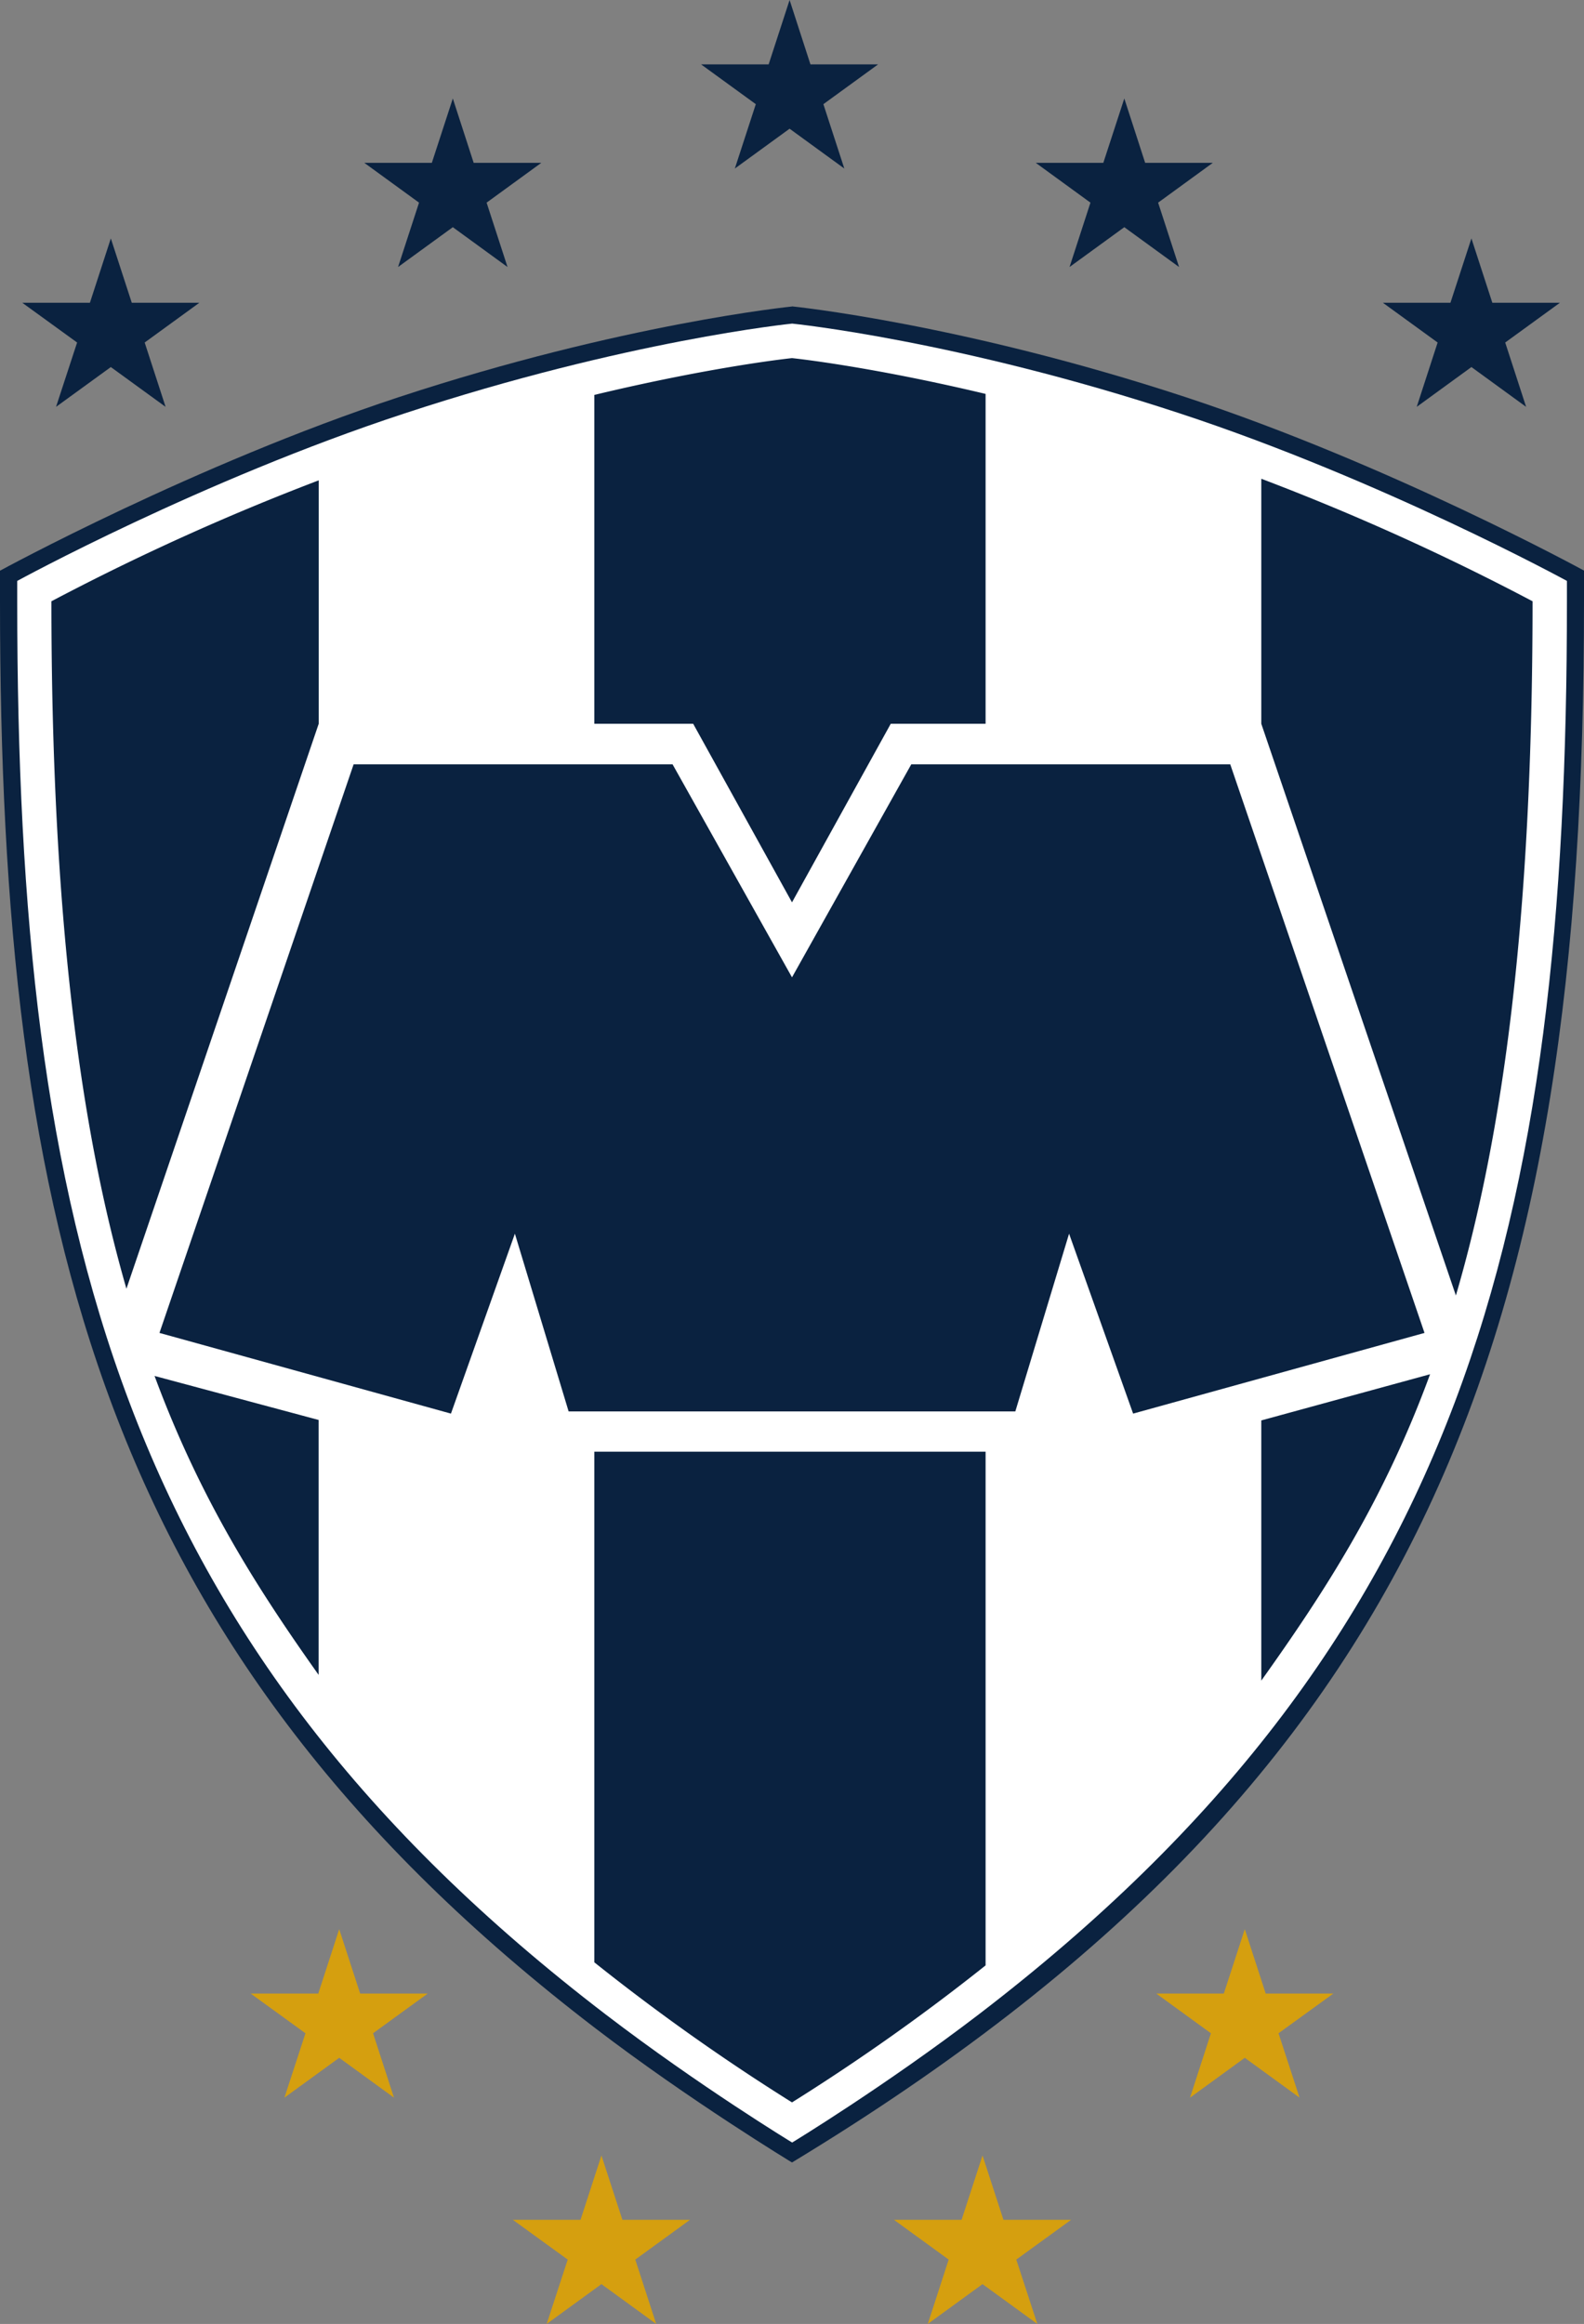 <svg id="Layer_1" data-name="Layer 1" xmlns="http://www.w3.org/2000/svg" viewBox="0 0 506.8 743.36"><rect x="0" y="0" width="506.8" height="743.36" fill="#808080" stroke="none"/><defs></defs><path fill="#0a2240" d="M294.06,110s54.07,5.42,125.84,29c65.3,21.47,127.56,55.51,127.56,55.51v9.78c0,232.63-48.88,375.61-253.4,499.42,0,0-32.7-19.8-63-43C74,540.43,40.66,404.8,40.66,204.33v-9.78s62.28-34,127.57-55.51c71.76-23.61,125.83-29,125.83-29" transform="translate(-40.66 -12)"/><path fill="#fff" d="M170,144.27c71.13-23.43,124.11-28.76,124.11-28.76s53,5.33,124.14,28.76C483,165.58,542,197.82,542,197.82v6.51c0,199.63-33.06,333.23-188.17,452-30.08,23-59.72,41-59.72,41s-29.64-18-59.7-41C79.25,537.56,46.17,404,46.17,204.33v-6.51S105.1,165.58,170,144.27" transform="translate(-40.66 -12)"/><polygon fill="#0a2240" points="324.85 451.47 342.05 394.62 362.54 452.17 455.77 426.36 393.62 244.49 291.56 244.49 253.4 312.62 215.19 244.49 113.14 244.49 51.02 426.36 144.28 452.17 164.74 394.62 181.93 451.47 324.85 451.47"/><path fill="#0a2240" d="M142.63,165.66v77.85L81.11,424.22c-14.72-51-24-119.43-24-219.89a772.46,772.46,0,0,1,85.49-38.67m0,300.54v81.54c-19.42-27.38-37.76-55.83-52.49-95.62ZM356,476.35V640.67a671.45,671.45,0,0,1-61.94,43.82,680.45,680.45,0,0,1-63.24-44.8V476.35Zm88.21,73.21V466.35l54-14.77c-15,40.93-34,69.93-54,98M356,243.51H325.66l-31.6,57.12-31.62-57.12H230.82V138.32c38.57-9.25,63.24-11.77,63.24-11.77S318.21,129,356,138Zm88.21,0V165.14A773.36,773.36,0,0,1,531,204.33c0,101.82-9.49,170.73-24.53,222.06Z" transform="translate(-40.66 -12)"/><polygon fill="#0a2240" points="144.88 72.67 127.36 85.41 134.07 64.82 116.55 52.08 138.17 52.08 144.88 31.5 151.55 52.08 173.2 52.08 155.69 64.82 162.38 85.41 144.88 72.67"/><polygon fill="#0a2240" points="252.63 41.17 235.11 53.91 241.82 33.32 224.3 20.59 245.93 20.59 252.63 0 259.3 20.59 280.95 20.59 263.44 33.32 270.14 53.91 252.63 41.17"/><polygon fill="#0a2240" points="359.72 72.67 342.2 85.41 348.89 64.82 331.38 52.08 353.01 52.08 359.72 31.5 366.39 52.08 388.04 52.08 370.54 64.82 377.24 85.41 359.72 72.67"/><polygon fill="#0a2240" points="35.46 117.41 17.93 130.14 24.67 109.56 7.12 96.84 28.77 96.84 35.46 76.26 42.16 96.84 63.79 96.84 46.29 109.56 52.98 130.14 35.46 117.41"/><polygon fill="#0a2240" points="470.78 117.41 453.28 130.14 459.97 109.56 442.45 96.84 464.07 96.84 470.78 76.26 477.47 96.84 499.1 96.84 481.59 109.56 488.28 130.14 470.78 117.41"/><polygon fill="#d59f0f" points="108.53 658.23 91 670.97 97.73 650.38 80.19 637.67 101.83 637.67 108.53 617.08 115.23 637.67 136.86 637.67 119.36 650.38 126.05 670.97 108.53 658.23"/><polygon fill="#d59f0f" points="192.43 730.62 174.91 743.36 181.64 722.77 164.09 710.05 185.74 710.05 192.43 689.47 199.14 710.05 220.76 710.05 203.26 722.77 209.95 743.36 192.43 730.62"/><polygon fill="#d59f0f" points="398.27 658.23 415.79 670.97 409.06 650.38 426.61 637.67 404.96 637.67 398.27 617.08 391.56 637.67 369.94 637.67 387.43 650.38 380.75 670.97 398.27 658.23"/><polygon fill="#d59f0f" points="314.36 730.62 331.89 743.36 325.16 722.77 342.7 710.05 321.05 710.05 314.36 689.47 307.66 710.05 286.03 710.05 303.53 722.77 296.84 743.36 314.36 730.62"/></svg>